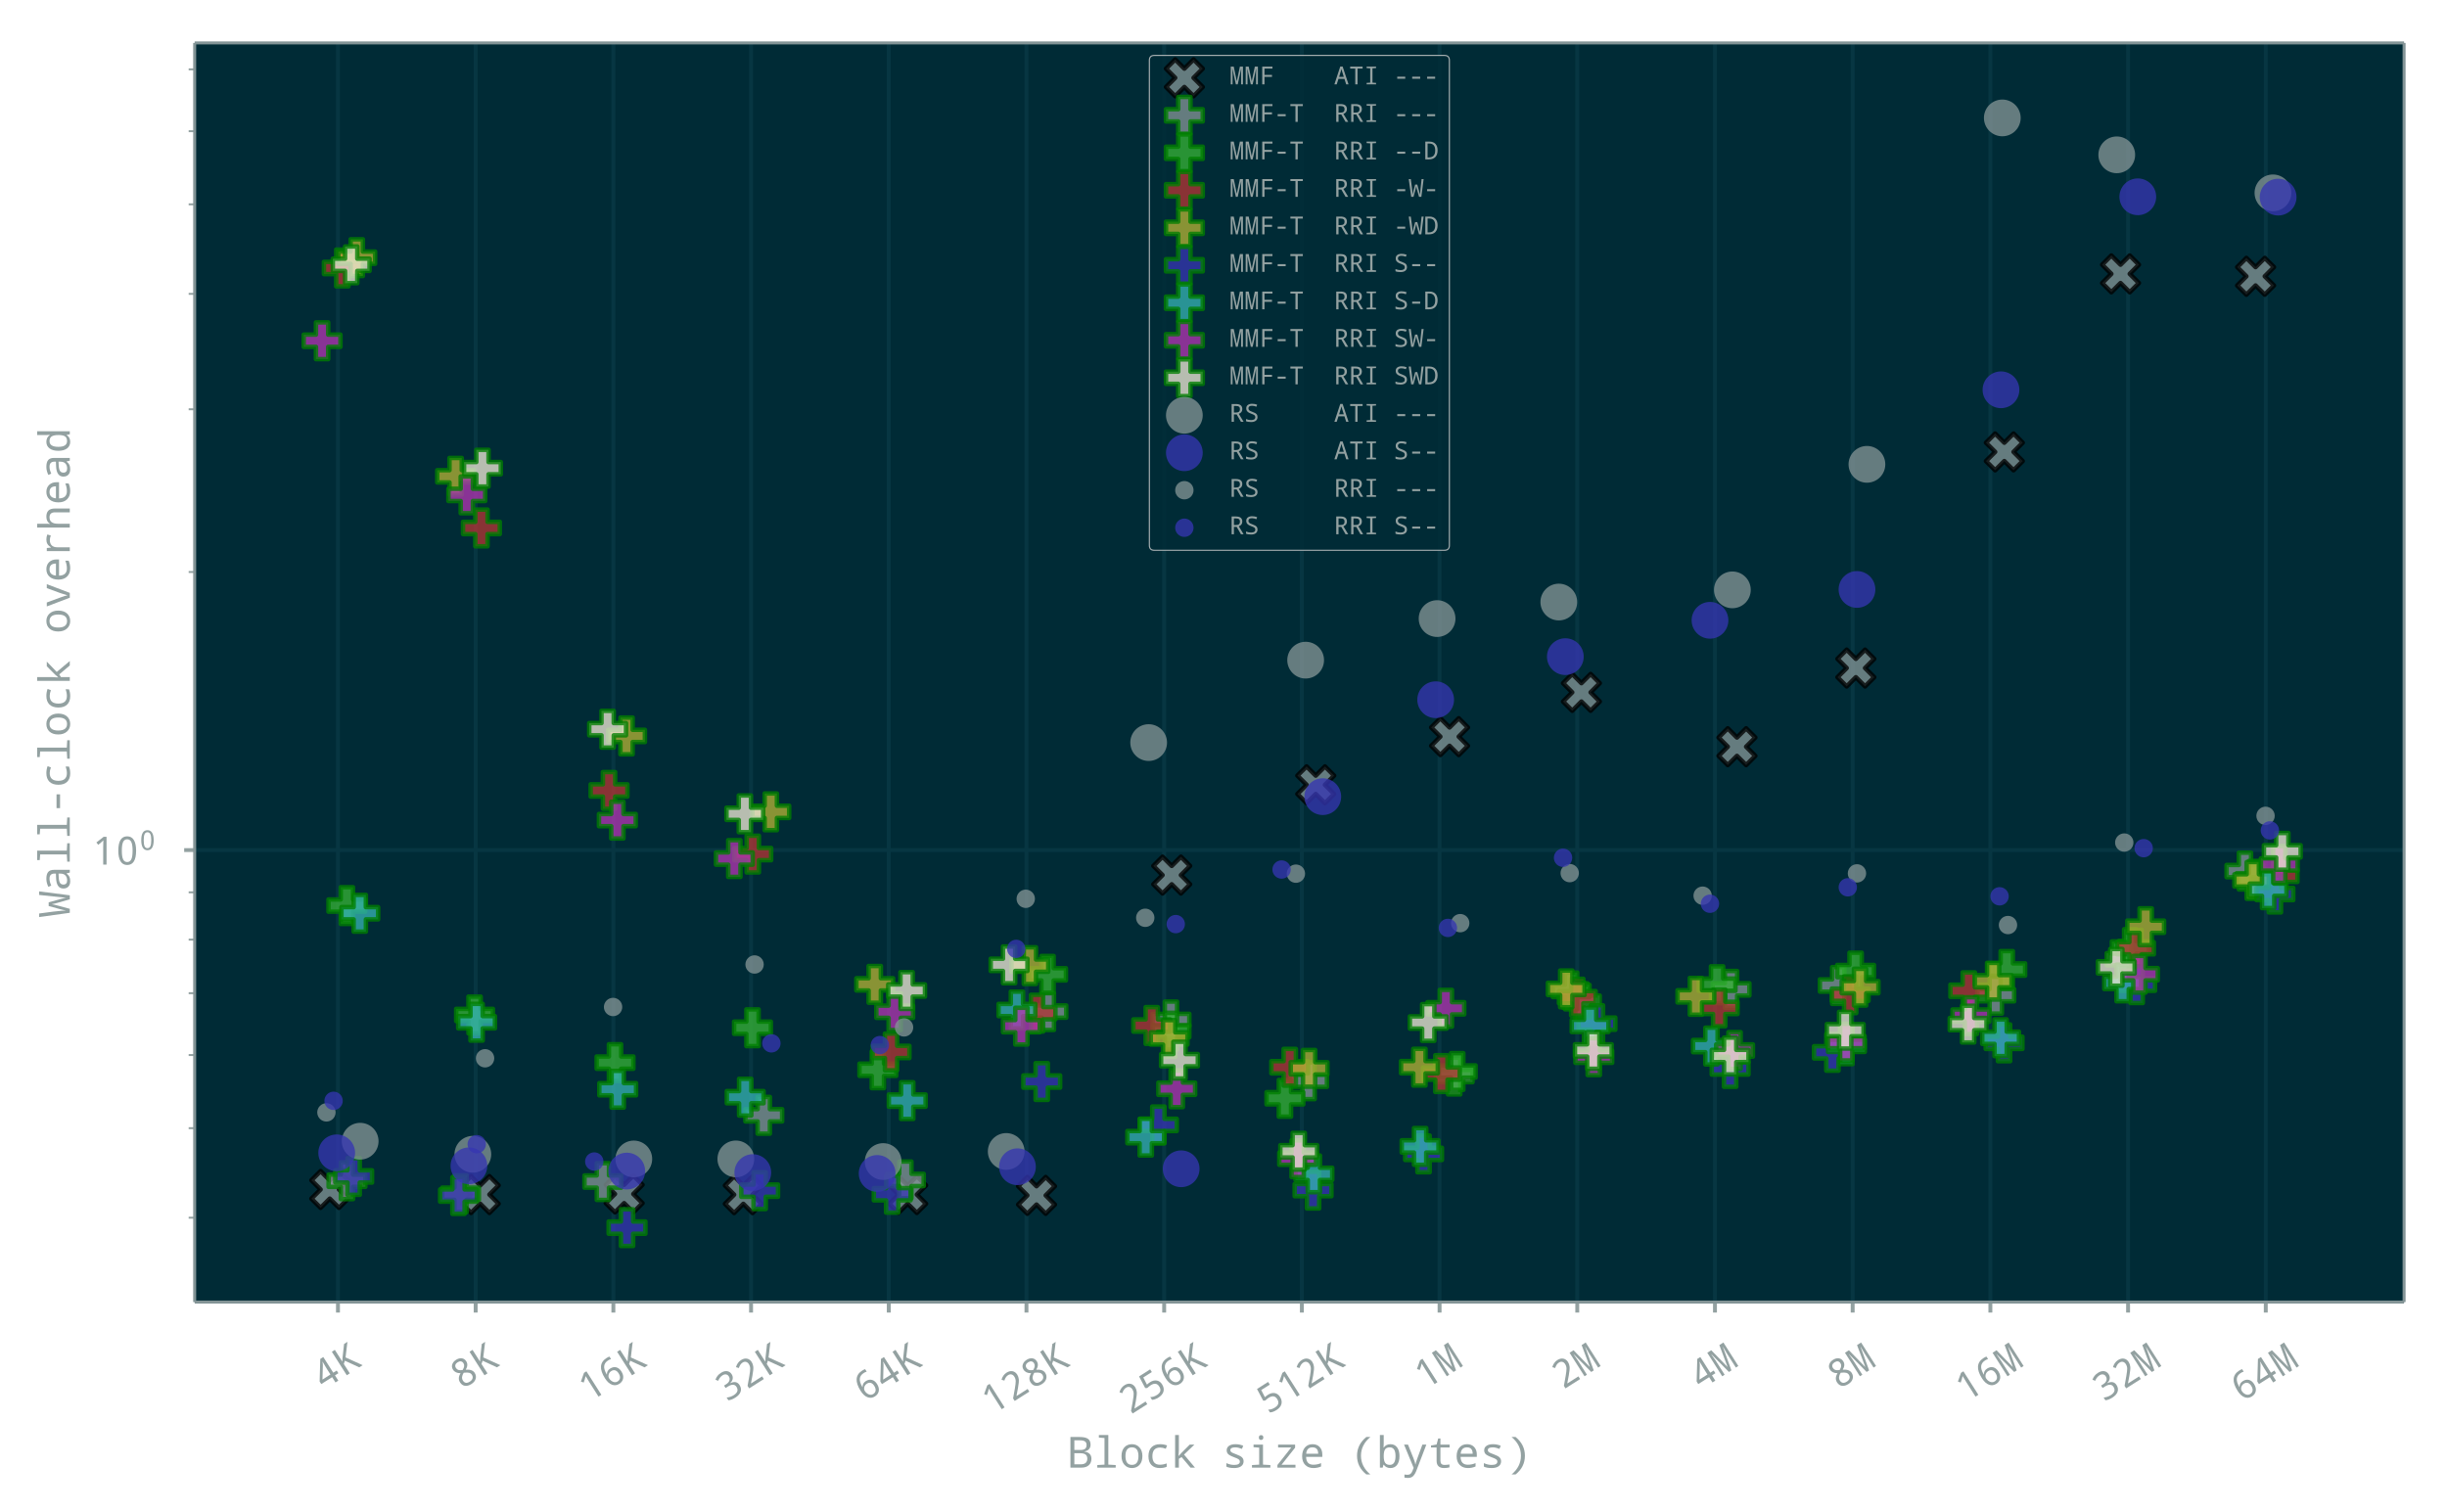 <?xml version="1.0" encoding="UTF-8"?>
<!DOCTYPE svg  PUBLIC '-//W3C//DTD SVG 1.1//EN'  'http://www.w3.org/Graphics/SVG/1.1/DTD/svg11.dtd'>
<!-- Created with matplotlib (http://matplotlib.org/) -->
<svg width="815.49pt" height="504pt" version="1.1" viewBox="0 0 815.49 504" xmlns="http://www.w3.org/2000/svg" xmlns:xlink="http://www.w3.org/1999/xlink">
 <defs>
  <style type="text/css">*{stroke-linecap:butt;stroke-linejoin:round;}</style>
 </defs>
 <g id="figure_1">
  <g id="patch_1">
   <path d="m0 504h815.49v-504h-815.49z" fill="none"/>
  </g>
  <g id="axes_1">
   <g id="patch_2">
    <path d="m64.875 433.99h736.31v-419.69h-736.31z" fill="#002b36"/>
   </g>
   <g id="matplotlib.axis_1">
    <g id="xtick_1">
     <g id="line2d_1">
      <path d="m112.63 433.99v-419.69" clip-path="url(#pbb0acf8fdf)" fill="none" stroke="#073642" stroke-linecap="square" stroke-width="1.3"/>
     </g>
     <g id="line2d_2">
      <defs>
       <path id="m6059be4dc5" d="m0 0v3.5" stroke="#93a1a1" stroke-width="1.3"/>
      </defs>
      <use x="112.629" y="433.993" fill="#93a1a1" stroke="#93a1a1" stroke-width="1.3" xlink:href="#m6059be4dc5"/>
     </g>
     <g id="text_1"><!-- 4K -->
      <defs>
       <path id="NotoMono-34" d="m54.984 16.016h-10.406v-16.016h-8.594v16.016h-33v7.766l32.422 48h9.172v-47.656h10.406zm-19 8.109v17.375q0 8.594 0.641 21.094h-0.438q-1.766-4.969-4.406-8.781l-20.062-29.688z"/>
       <path id="NotoMono-4b" d="m58.5 0h-10.312l-21.969 34.078-6.828-5.562v-28.516h-9.094v71.391h9.094v-35.703l5.906 8.203 22.109 27.5h10.219l-25.453-31.109z"/>
      </defs>
      <g transform="translate(107.86 463.3) rotate(-32.461) scale(.13 -.13)" fill="#93a1a1">
       <use xlink:href="#NotoMono-34"/>
       <use x="60.01" xlink:href="#NotoMono-4b"/>
      </g>
     </g>
    </g>
    <g id="xtick_2">
     <g id="line2d_3">
      <path d="m158.52 433.99v-419.69" clip-path="url(#pbb0acf8fdf)" fill="none" stroke="#073642" stroke-linecap="square" stroke-width="1.3"/>
     </g>
     <g id="line2d_4">
      <use x="158.519" y="433.993" fill="#93a1a1" stroke="#93a1a1" stroke-width="1.3" xlink:href="#m6059be4dc5"/>
     </g>
     <g id="text_2"><!-- 8K -->
      <defs>
       <path id="NotoMono-38" d="m37.312 37.797q15.078-7.812 15.078-19.188 0-8.844-6.156-14.219-6.141-5.375-16.25-5.375-10.547 0-16.453 5.047-5.906 5.062-5.906 14.156 0 12.547 13.766 19.188-11.484 7.125-11.484 18.016 0 7.859 5.688 12.469 5.703 4.625 14.391 4.625 8.984 0 14.547-4.641t5.562-12.547q0-11.234-12.781-17.531zm-7.234 3.609q11.328 5.031 11.328 13.578 0 4.922-3.078 7.516t-8.438 2.594q-5.188 0-8.234-2.594t-3.047-7.516q0-4.391 2.406-7.453 2.422-3.047 9.062-6.125zm-1.359-7.422q-12.406-5.906-12.406-15.875 0-11.719 13.469-11.719 6.641 0 10.281 3.203t3.641 8.906q0 4.406-3.078 7.797t-10.453 7z"/>
      </defs>
      <g transform="translate(153.75 463.3) rotate(-32.461) scale(.13 -.13)" fill="#93a1a1">
       <use xlink:href="#NotoMono-38"/>
       <use x="60.01" xlink:href="#NotoMono-4b"/>
      </g>
     </g>
    </g>
    <g id="xtick_3">
     <g id="line2d_5">
      <path d="m204.41 433.99v-419.69" clip-path="url(#pbb0acf8fdf)" fill="none" stroke="#073642" stroke-linecap="square" stroke-width="1.3"/>
     </g>
     <g id="line2d_6">
      <use x="204.41" y="433.993" fill="#93a1a1" stroke="#93a1a1" stroke-width="1.3" xlink:href="#m6059be4dc5"/>
     </g>
     <g id="text_3"><!-- 16K -->
      <defs>
       <path id="NotoMono-31" d="m37.016 0h-8.594v44.578q0 5.953 0.391 17.625-1.906-2.094-5.906-5.516l-7.188-5.906-4.734 6 18.703 14.609h7.328z"/>
       <path id="NotoMono-36" d="m47.125 71.484v-7.562q-3.469 1.172-8.109 1.172-10.938 0-16.438-6.891-5.484-6.891-5.969-21.828h0.578q4.641 8.297 14.984 8.297 9.531 0 14.922-5.812 5.391-5.797 5.391-15.859 0-11.141-5.891-17.562-5.875-6.422-15.781-6.422-10.641 0-16.969 8.234t-6.328 23.266q0 41.891 31.203 41.891 5.078 0 8.406-0.922zm-3.234-48.484q0 7.078-3.344 10.891t-9.547 3.812q-6.188 0-10.391-3.969-4.203-3.953-4.203-9.031 0-7.422 3.953-12.812t10.359-5.391q6.203 0 9.688 4.297t3.484 12.203z"/>
      </defs>
      <g transform="translate(196.35 467.49) rotate(-32.461) scale(.13 -.13)" fill="#93a1a1">
       <use xlink:href="#NotoMono-31"/>
       <use x="60.01" xlink:href="#NotoMono-36"/>
       <use x="120.02" xlink:href="#NotoMono-4b"/>
      </g>
     </g>
    </g>
    <g id="xtick_4">
     <g id="line2d_7">
      <path d="m250.3 433.99v-419.69" clip-path="url(#pbb0acf8fdf)" fill="none" stroke="#073642" stroke-linecap="square" stroke-width="1.3"/>
     </g>
     <g id="line2d_8">
      <use x="250.3" y="433.993" fill="#93a1a1" stroke="#93a1a1" stroke-width="1.3" xlink:href="#m6059be4dc5"/>
     </g>
     <g id="text_4"><!-- 32K -->
      <defs>
       <path id="NotoMono-33" d="m33.891 37.594v-0.281q17.625-2.297 17.625-17 0-9.906-6.75-15.609-6.734-5.688-19.469-5.688-11.812 0-18.906 3.859v8.312q8.984-4.688 18.703-4.688 17.297 0 17.297 14.109 0 12.594-18.609 12.594h-6.5v7.375h6.5q7.812 0 12.109 3.703 4.297 3.719 4.297 9.828 0 4.969-3.328 7.875-3.312 2.906-8.875 2.906-8.703 0-16.797-5.906l-4.5 6.109q9.141 7.312 21.297 7.312 10.047 0 15.688-4.828t5.641-12.891q0-6.734-4-11.281-4-4.531-11.422-5.812z"/>
       <path id="NotoMono-32" d="m52.203 0h-44.484v7.625l17.094 18.594q9.516 10.406 12.531 15.5 3.031 5.109 3.031 11.266 0 5.516-3.094 8.703-3.094 3.203-8.375 3.203-7.812 0-15.531-6.688l-4.969 5.812q9.375 8.391 20.594 8.391 9.484 0 14.953-5.172t5.469-13.906q0-5.812-2.891-11.922-2.875-6.109-14.203-18.312l-13.719-14.594v-0.391h33.594z"/>
      </defs>
      <g transform="translate(242.24 467.49) rotate(-32.461) scale(.13 -.13)" fill="#93a1a1">
       <use xlink:href="#NotoMono-33"/>
       <use x="60.01" xlink:href="#NotoMono-32"/>
       <use x="120.02" xlink:href="#NotoMono-4b"/>
      </g>
     </g>
    </g>
    <g id="xtick_5">
     <g id="line2d_9">
      <path d="m296.19 433.99v-419.69" clip-path="url(#pbb0acf8fdf)" fill="none" stroke="#073642" stroke-linecap="square" stroke-width="1.3"/>
     </g>
     <g id="line2d_10">
      <use x="296.19" y="433.993" fill="#93a1a1" stroke="#93a1a1" stroke-width="1.3" xlink:href="#m6059be4dc5"/>
     </g>
     <g id="text_5"><!-- 64K -->
      <g transform="translate(288.13 467.49) rotate(-32.461) scale(.13 -.13)" fill="#93a1a1">
       <use xlink:href="#NotoMono-36"/>
       <use x="60.01" xlink:href="#NotoMono-34"/>
       <use x="120.02" xlink:href="#NotoMono-4b"/>
      </g>
     </g>
    </g>
    <g id="xtick_6">
     <g id="line2d_11">
      <path d="m342.08 433.99v-419.69" clip-path="url(#pbb0acf8fdf)" fill="none" stroke="#073642" stroke-linecap="square" stroke-width="1.3"/>
     </g>
     <g id="line2d_12">
      <use x="342.08" y="433.993" fill="#93a1a1" stroke="#93a1a1" stroke-width="1.3" xlink:href="#m6059be4dc5"/>
     </g>
     <g id="text_6"><!-- 128K -->
      <g transform="translate(330.73 471.68) rotate(-32.461) scale(.13 -.13)" fill="#93a1a1">
       <use xlink:href="#NotoMono-31"/>
       <use x="60.01" xlink:href="#NotoMono-32"/>
       <use x="120.02" xlink:href="#NotoMono-38"/>
       <use x="180.029" xlink:href="#NotoMono-4b"/>
      </g>
     </g>
    </g>
    <g id="xtick_7">
     <g id="line2d_13">
      <path d="m387.97 433.99v-419.69" clip-path="url(#pbb0acf8fdf)" fill="none" stroke="#073642" stroke-linecap="square" stroke-width="1.3"/>
     </g>
     <g id="line2d_14">
      <use x="387.971" y="433.993" fill="#93a1a1" stroke="#93a1a1" stroke-width="1.3" xlink:href="#m6059be4dc5"/>
     </g>
     <g id="text_7"><!-- 256K -->
      <defs>
       <path id="NotoMono-35" d="m8.406 2.875v8.406q7.031-4.688 17.578-4.688 16.406 0 16.406 15.328 0 14.359-16.797 14.359-4.359 0-11.281-1.266l-4.406 2.781 2.688 33.594h33.703v-8.109h-25.984l-1.906-20.453q5.234 0.969 10.203 0.969 10.266 0 16.578-5.594 6.328-5.578 6.328-15.297 0-11.438-6.75-17.672-6.734-6.219-18.984-6.219-10.938 0-17.375 3.859z"/>
      </defs>
      <g transform="translate(376.62 471.68) rotate(-32.461) scale(.13 -.13)" fill="#93a1a1">
       <use xlink:href="#NotoMono-32"/>
       <use x="60.01" xlink:href="#NotoMono-35"/>
       <use x="120.02" xlink:href="#NotoMono-36"/>
       <use x="180.029" xlink:href="#NotoMono-4b"/>
      </g>
     </g>
    </g>
    <g id="xtick_8">
     <g id="line2d_15">
      <path d="m433.86 433.99v-419.69" clip-path="url(#pbb0acf8fdf)" fill="none" stroke="#073642" stroke-linecap="square" stroke-width="1.3"/>
     </g>
     <g id="line2d_16">
      <use x="433.861" y="433.993" fill="#93a1a1" stroke="#93a1a1" stroke-width="1.3" xlink:href="#m6059be4dc5"/>
     </g>
     <g id="text_8"><!-- 512K -->
      <g transform="translate(422.51 471.68) rotate(-32.461) scale(.13 -.13)" fill="#93a1a1">
       <use xlink:href="#NotoMono-35"/>
       <use x="60.01" xlink:href="#NotoMono-31"/>
       <use x="120.02" xlink:href="#NotoMono-32"/>
       <use x="180.029" xlink:href="#NotoMono-4b"/>
      </g>
     </g>
    </g>
    <g id="xtick_9">
     <g id="line2d_17">
      <path d="m479.75 433.99v-419.69" clip-path="url(#pbb0acf8fdf)" fill="none" stroke="#073642" stroke-linecap="square" stroke-width="1.3"/>
     </g>
     <g id="line2d_18">
      <use x="479.751" y="433.993" fill="#93a1a1" stroke="#93a1a1" stroke-width="1.3" xlink:href="#m6059be4dc5"/>
     </g>
     <g id="text_9"><!-- 1M -->
      <defs>
       <path id="NotoMono-4d" d="m25.984 0-13.578 62.5h-0.391q0.875-12.984 0.875-19.828v-42.672h-7.375v71.391h12.062l12.109-58.203h0.297l12.203 58.203h12.312v-71.391h-7.484v43.312q0 4.984 0.688 19.094h-0.391l-13.812-62.406z"/>
      </defs>
      <g transform="translate(474.98 463.3) rotate(-32.461) scale(.13 -.13)" fill="#93a1a1">
       <use xlink:href="#NotoMono-31"/>
       <use x="60.01" xlink:href="#NotoMono-4d"/>
      </g>
     </g>
    </g>
    <g id="xtick_10">
     <g id="line2d_19">
      <path d="m525.64 433.99v-419.69" clip-path="url(#pbb0acf8fdf)" fill="none" stroke="#073642" stroke-linecap="square" stroke-width="1.3"/>
     </g>
     <g id="line2d_20">
      <use x="525.642" y="433.993" fill="#93a1a1" stroke="#93a1a1" stroke-width="1.3" xlink:href="#m6059be4dc5"/>
     </g>
     <g id="text_10"><!-- 2M -->
      <g transform="translate(520.87 463.3) rotate(-32.461) scale(.13 -.13)" fill="#93a1a1">
       <use xlink:href="#NotoMono-32"/>
       <use x="60.01" xlink:href="#NotoMono-4d"/>
      </g>
     </g>
    </g>
    <g id="xtick_11">
     <g id="line2d_21">
      <path d="m571.53 433.99v-419.69" clip-path="url(#pbb0acf8fdf)" fill="none" stroke="#073642" stroke-linecap="square" stroke-width="1.3"/>
     </g>
     <g id="line2d_22">
      <use x="571.532" y="433.993" fill="#93a1a1" stroke="#93a1a1" stroke-width="1.3" xlink:href="#m6059be4dc5"/>
     </g>
     <g id="text_11"><!-- 4M -->
      <g transform="translate(566.76 463.3) rotate(-32.461) scale(.13 -.13)" fill="#93a1a1">
       <use xlink:href="#NotoMono-34"/>
       <use x="60.01" xlink:href="#NotoMono-4d"/>
      </g>
     </g>
    </g>
    <g id="xtick_12">
     <g id="line2d_23">
      <path d="m617.42 433.99v-419.69" clip-path="url(#pbb0acf8fdf)" fill="none" stroke="#073642" stroke-linecap="square" stroke-width="1.3"/>
     </g>
     <g id="line2d_24">
      <use x="617.422" y="433.993" fill="#93a1a1" stroke="#93a1a1" stroke-width="1.3" xlink:href="#m6059be4dc5"/>
     </g>
     <g id="text_12"><!-- 8M -->
      <g transform="translate(612.65 463.3) rotate(-32.461) scale(.13 -.13)" fill="#93a1a1">
       <use xlink:href="#NotoMono-38"/>
       <use x="60.01" xlink:href="#NotoMono-4d"/>
      </g>
     </g>
    </g>
    <g id="xtick_13">
     <g id="line2d_25">
      <path d="m663.31 433.99v-419.69" clip-path="url(#pbb0acf8fdf)" fill="none" stroke="#073642" stroke-linecap="square" stroke-width="1.3"/>
     </g>
     <g id="line2d_26">
      <use x="663.313" y="433.993" fill="#93a1a1" stroke="#93a1a1" stroke-width="1.3" xlink:href="#m6059be4dc5"/>
     </g>
     <g id="text_13"><!-- 16M -->
      <g transform="translate(655.25 467.49) rotate(-32.461) scale(.13 -.13)" fill="#93a1a1">
       <use xlink:href="#NotoMono-31"/>
       <use x="60.01" xlink:href="#NotoMono-36"/>
       <use x="120.02" xlink:href="#NotoMono-4d"/>
      </g>
     </g>
    </g>
    <g id="xtick_14">
     <g id="line2d_27">
      <path d="m709.2 433.99v-419.69" clip-path="url(#pbb0acf8fdf)" fill="none" stroke="#073642" stroke-linecap="square" stroke-width="1.3"/>
     </g>
     <g id="line2d_28">
      <use x="709.203" y="433.993" fill="#93a1a1" stroke="#93a1a1" stroke-width="1.3" xlink:href="#m6059be4dc5"/>
     </g>
     <g id="text_14"><!-- 32M -->
      <g transform="translate(701.14 467.49) rotate(-32.461) scale(.13 -.13)" fill="#93a1a1">
       <use xlink:href="#NotoMono-33"/>
       <use x="60.01" xlink:href="#NotoMono-32"/>
       <use x="120.02" xlink:href="#NotoMono-4d"/>
      </g>
     </g>
    </g>
    <g id="xtick_15">
     <g id="line2d_29">
      <path d="m755.09 433.99v-419.69" clip-path="url(#pbb0acf8fdf)" fill="none" stroke="#073642" stroke-linecap="square" stroke-width="1.3"/>
     </g>
     <g id="line2d_30">
      <use x="755.093" y="433.993" fill="#93a1a1" stroke="#93a1a1" stroke-width="1.3" xlink:href="#m6059be4dc5"/>
     </g>
     <g id="text_15"><!-- 64M -->
      <g transform="translate(747.03 467.49) rotate(-32.461) scale(.13 -.13)" fill="#93a1a1">
       <use xlink:href="#NotoMono-36"/>
       <use x="60.01" xlink:href="#NotoMono-34"/>
       <use x="120.02" xlink:href="#NotoMono-4d"/>
      </g>
     </g>
    </g>
    <g id="text_16"><!-- Block size (bytes) -->
     <defs>
      <path id="NotoMono-42" d="m6.594 71.391h21.484q13.375 0 19.406-4.281 6.031-4.266 6.031-13.781 0-6.25-3.844-10.406-3.828-4.156-10.359-5.031v-0.484q16.203-2.641 16.203-16.703 0-9.672-6.234-15.188-6.219-5.516-16.953-5.516h-25.734zm9.125-30.281h13.875q7.609 0 11.094 2.688 3.5 2.688 3.5 8.891 0 5.859-3.734 8.391-3.734 2.547-11.844 2.547h-12.891zm0-7.609v-25.781h15q15.188 0 15.188 13.375 0 12.406-15.828 12.406z"/>
      <path id="NotoMono-6c" d="m25.984 69-13.094 1.016v5.969h22.016v-69l17.188-0.984v-6h-42.906v6l16.797 0.984z"/>
      <path id="NotoMono-6f" d="m29.781-0.984q-10.547 0-17.359 7.594t-6.812 20.297q0 12.844 6.609 20.266 6.625 7.422 17.859 7.422 10.641 0 17.422-7.578 6.797-7.562 6.797-20.109 0-12.938-6.688-20.422-6.688-7.469-17.828-7.469zm0.203 7.375q15.141 0 15.141 20.516 0 20.312-15.234 20.312-15.094 0-15.094-20.312 0-20.516 15.188-20.516z"/>
      <path id="NotoMono-63" d="m51.812 51.703-3.031-7.703q-7.328 2.781-13.094 2.781-18.109 0-18.109-20.172 0-19.828 17.625-19.828 7.672 0 15.672 3.031v-7.812q-6.531-2.984-16.062-2.984-12.547 0-19.484 7.109-6.922 7.109-6.922 20.391 0 13.719 7.078 20.891 7.078 7.188 19.922 7.188 8.688 0 16.406-2.891z"/>
      <path id="NotoMono-6b" d="m18.703 27 6.594 7.422 19.281 19.188h10.844l-24.125-23.188 25.484-30.422h-10.391l-20.797 24.609-6.312-4v-20.609h-8.781v75.984h8.781v-34.875l-0.781-14.109z"/>
      <path id="NotoMono-73" d="m9.906 2.391v8.109q9.438-4.203 18.078-4.203 13.422 0 13.422 7.906 0 2.797-2.391 4.844t-11.031 5.172q-11.375 4.25-14.344 7.781-2.953 3.547-2.953 8.375 0 6.641 5.438 10.422 5.453 3.797 15.078 3.797 9.672 0 18.016-3.609l-2.922-7.281q-8.891 3.516-15.578 3.516-11.531 0-11.531-6.5 0-2.969 2.469-4.75t11.359-4.969q10.297-3.75 13.688-7.391t3.391-8.906q0-7.328-5.719-11.516-5.703-4.172-16.156-4.172-12.109 0-18.312 3.375z"/>
      <path id="NotoMono-69" d="m30.906 75.688q5.172 0 5.172-5.562 0-2.844-1.531-4.234t-3.641-1.391q-5.219 0-5.219 5.625 0 5.562 5.219 5.562zm-4.484-29.109-13.141 1.031v6h22.016v-46.625l17.188-0.984v-6h-42.859v6l16.797 0.984z"/>
      <path id="NotoMono-7a" d="m50.984 0h-42.094v6.109l32.219 40.812h-30.609v6.688h39.594v-7.125l-31.594-39.797h32.484z"/>
      <path id="NotoMono-65" d="m53.516 25.094h-37.797q0.391-18.312 16.797-18.312 9.531 0 18.078 3.719v-7.812q-8.109-3.672-17.781-3.672-11.969 0-19.141 7.297-7.172 7.312-7.172 20.109 0 12.984 6.609 20.578 6.625 7.594 17.703 7.594 10.344 0 16.516-6.547 6.188-6.547 6.188-17.438zm-37.594 7.234h27.969q0 14.891-13.281 14.891-13.422 0-14.688-14.891z"/>
      <path id="NotoMono-28" d="m36.078 71.391h9.438q-21.938-18.359-21.938-43.609 0-25.438 21.828-43.609h-9.328q-21.672 17.25-21.672 43.516 0 25.969 21.672 43.703z"/>
      <path id="NotoMono-62" d="m16.609 6.781h-0.594l-1.812-6.781h-6.484v75.984h8.891v-18.359q0-3.969-0.391-11.047h0.391q5.219 8.016 15.719 8.016 9.812 0 15.406-7.312 5.594-7.297 5.594-20.375 0-13.188-5.625-20.547-5.609-7.344-15.375-7.344-10.109 0-15.719 7.766zm0 20.125q0-11.078 3.391-15.797t10.812-4.719q13.281 0 13.281 20.609 0 20.219-13.375 20.219-7.578 0-10.844-4.594t-3.266-15.719z"/>
      <path id="NotoMono-79" d="m4 53.609h9.188l12.797-31.922q4-10.016 4.344-14.172h0.281q1.125 5.469 4.406 14.266l11.672 31.828h9.219l-23.188-60.594q-3.281-8.5-7.625-12.766-4.344-4.281-12-4.281-4.203 0-8.203 0.844v7.078q3.016-0.594 6.641-0.594 4.688 0 7.297 2t4.656 6.891l2.828 7.328z"/>
      <path id="NotoMono-74" d="m49.812 7.328v-6.734q-6.359-1.578-12.312-1.578-17.672 0-17.672 16.812v31.094h-13.047v4.594l13.047 2.391 3.75 14.016h5.141v-14.312h21.375v-6.688h-21.375v-31.094q0-9.531 9.375-9.531 4.531 0 11.719 1.031z"/>
      <path id="NotoMono-29" d="m23.875-15.828h-9.281q21.781 18.125 21.781 43.609 0 25.297-21.875 43.609h9.375q21.734-17.625 21.734-43.703 0-26.375-21.734-43.516z"/>
     </defs>
     <g transform="translate(355.79 489.18) scale(.143 -.143)" fill="#93a1a1">
      <use xlink:href="#NotoMono-42"/>
      <use x="60.01" xlink:href="#NotoMono-6c"/>
      <use x="120.02" xlink:href="#NotoMono-6f"/>
      <use x="180.029" xlink:href="#NotoMono-63"/>
      <use x="240.039" xlink:href="#NotoMono-6b"/>
      <use x="300.049" xlink:href="#NotoMono-20"/>
      <use x="360.059" xlink:href="#NotoMono-73"/>
      <use x="420.068" xlink:href="#NotoMono-69"/>
      <use x="480.078" xlink:href="#NotoMono-7a"/>
      <use x="540.088" xlink:href="#NotoMono-65"/>
      <use x="600.098" xlink:href="#NotoMono-20"/>
      <use x="660.107" xlink:href="#NotoMono-28"/>
      <use x="720.117" xlink:href="#NotoMono-62"/>
      <use x="780.127" xlink:href="#NotoMono-79"/>
      <use x="840.137" xlink:href="#NotoMono-74"/>
      <use x="900.146" xlink:href="#NotoMono-65"/>
      <use x="960.156" xlink:href="#NotoMono-73"/>
      <use x="1020.166" xlink:href="#NotoMono-29"/>
     </g>
    </g>
   </g>
   <g id="matplotlib.axis_2">
    <g id="ytick_1">
     <g id="line2d_31">
      <path d="m64.875 283.34h736.31" clip-path="url(#pbb0acf8fdf)" fill="none" stroke="#073642" stroke-linecap="square" stroke-width="1.3"/>
     </g>
     <g id="line2d_32">
      <defs>
       <path id="me1c52d1281" d="m0 0h-3.5" stroke="#93a1a1" stroke-width="1.3"/>
      </defs>
      <use x="64.875" y="283.343" fill="#93a1a1" stroke="#93a1a1" stroke-width="1.3" xlink:href="#me1c52d1281"/>
     </g>
     <g id="text_17"><!-- $\mathdefault{10^{0}}$ -->
      <defs>
       <path id="NotoMono-30" d="m29.891-0.984q-11.188 0-16.953 9.453t-5.766 27.328q0 36.719 22.719 36.719 11.328 0 17.109-9.453t5.781-27.266q0-36.781-22.891-36.781zm0 7.578q7.172 0 10.531 6.859 3.375 6.859 3.375 22.344 0 15.375-3.375 22.234-3.359 6.859-10.531 6.859-7.094 0-10.391-6.812-3.281-6.812-3.281-22.281 0-15.531 3.281-22.375 3.297-6.828 10.391-6.828z"/>
      </defs>
      <g transform="translate(30.695 288.28) scale(.13 -.13)" fill="#93a1a1">
       <use transform="translate(0 .713)" xlink:href="#NotoMono-31"/>
       <use transform="translate(60.01 .713)" xlink:href="#NotoMono-30"/>
       <use transform="translate(120.96 38.239) scale(.7)" xlink:href="#NotoMono-30"/>
      </g>
     </g>
    </g>
    <g id="ytick_2">
     <g id="line2d_33">
      <defs>
       <path id="m265aaeb37e" d="m0 0h-2" stroke="#93a1a1" stroke-width=".65"/>
      </defs>
      <use x="64.875" y="405.882" fill="#93a1a1" stroke="#93a1a1" stroke-width=".65" xlink:href="#m265aaeb37e"/>
     </g>
    </g>
    <g id="ytick_3">
     <g id="line2d_34">
      <use x="64.875" y="376.04" fill="#93a1a1" stroke="#93a1a1" stroke-width=".65" xlink:href="#m265aaeb37e"/>
     </g>
    </g>
    <g id="ytick_4">
     <g id="line2d_35">
      <use x="64.875" y="351.658" fill="#93a1a1" stroke="#93a1a1" stroke-width=".65" xlink:href="#m265aaeb37e"/>
     </g>
    </g>
    <g id="ytick_5">
     <g id="line2d_36">
      <use x="64.875" y="331.043" fill="#93a1a1" stroke="#93a1a1" stroke-width=".65" xlink:href="#m265aaeb37e"/>
     </g>
    </g>
    <g id="ytick_6">
     <g id="line2d_37">
      <use x="64.875" y="313.185" fill="#93a1a1" stroke="#93a1a1" stroke-width=".65" xlink:href="#m265aaeb37e"/>
     </g>
    </g>
    <g id="ytick_7">
     <g id="line2d_38">
      <use x="64.875" y="297.433" fill="#93a1a1" stroke="#93a1a1" stroke-width=".65" xlink:href="#m265aaeb37e"/>
     </g>
    </g>
    <g id="ytick_8">
     <g id="line2d_39">
      <use x="64.875" y="190.646" fill="#93a1a1" stroke="#93a1a1" stroke-width=".65" xlink:href="#m265aaeb37e"/>
     </g>
    </g>
    <g id="ytick_9">
     <g id="line2d_40">
      <use x="64.875" y="136.421" fill="#93a1a1" stroke="#93a1a1" stroke-width=".65" xlink:href="#m265aaeb37e"/>
     </g>
    </g>
    <g id="ytick_10">
     <g id="line2d_41">
      <use x="64.875" y="97.948" fill="#93a1a1" stroke="#93a1a1" stroke-width=".65" xlink:href="#m265aaeb37e"/>
     </g>
    </g>
    <g id="ytick_11">
     <g id="line2d_42">
      <use x="64.875" y="68.106" fill="#93a1a1" stroke="#93a1a1" stroke-width=".65" xlink:href="#m265aaeb37e"/>
     </g>
    </g>
    <g id="ytick_12">
     <g id="line2d_43">
      <use x="64.875" y="43.724" fill="#93a1a1" stroke="#93a1a1" stroke-width=".65" xlink:href="#m265aaeb37e"/>
     </g>
    </g>
    <g id="ytick_13">
     <g id="line2d_44">
      <use x="64.875" y="23.109" fill="#93a1a1" stroke="#93a1a1" stroke-width=".65" xlink:href="#m265aaeb37e"/>
     </g>
    </g>
    <g id="text_18"><!-- Wall-clock overhead -->
     <defs>
      <path id="NotoMono-57" d="m25.781 49.219h8.641l7.078-25.438q2.984-10.688 3.516-14.984 0.109 2.578 3.172 30.219l3.422 32.375h8.297l-9.125-71.391h-9.281l-8.203 28.328q-1.953 6.734-3.219 13.766-1.562-8.453-3.172-13.875l-7.625-28.219h-9.266l-9.922 71.391h8.312l4.297-32.375q1.109-8.594 1.938-18.469 0.844-9.859 0.844-11.75 1.172 7.359 3.406 15.234z"/>
      <path id="NotoMono-61" d="m43.703 0-1.812 7.422h-0.391q-3.75-4.734-7.719-6.578-3.953-1.828-10.203-1.828-7.953 0-12.469 4.203t-4.516 11.766q0 16.219 24.906 17l9.906 0.344v3.359q0 11.531-11.906 11.531-7.188 0-16.016-4l-3.078 6.688q9.562 4.688 18.703 4.688 11.078 0 16.031-4.25t4.953-13.625v-36.719zm-2.391 26.219-7.906-0.344q-9.578-0.391-13.578-3t-4-7.984q0-8.688 9.766-8.688 7.172 0 11.438 3.969 4.281 3.984 4.281 11.219z"/>
      <path id="NotoMono-2d" d="m13.922 22.703v8.203h32.172v-8.203z"/>
      <path id="NotoMono-76" d="m24.312 0-20.312 53.609h9.188l11.719-31.828q4.141-11.281 4.875-15.875h0.297q0.344 2.156 4.938 15.875l11.672 31.828h9.219l-20.312-53.609z"/>
      <path id="NotoMono-72" d="m51.703 52.391-2.391-8.109q-6 2.203-10.938 2.203-7.953 0-12.281-4.516-4.312-4.516-4.312-13.062v-28.906h-8.891v53.609h7.234l1.062-9.812h0.391q3.719 5.812 7.969 8.297 4.25 2.5 10.438 2.5 5.766 0 11.719-2.203z"/>
      <path id="NotoMono-68" d="m43.312 0v34.516q0 12.703-11.625 12.703-14.984 0-14.984-19.438v-27.781h-8.891v75.984h8.891v-22.562l-0.391-7.031h0.484q5.031 8.203 16.406 8.203 19 0 19-19.578v-35.016z"/>
      <path id="NotoMono-64" d="m43.797 7.172h-0.391q-5.516-8.156-15.719-8.156-9.812 0-15.406 7.297-5.594 7.312-5.594 20.391 0 13.188 5.609 20.531 5.625 7.359 15.391 7.359 10.062 0 15.719-7.812h0.594q-0.594 6.297-0.594 7.906v21.297h8.891v-75.984h-7.172zm-0.391 17.531v2q0 11.094-3.391 15.797-3.391 4.719-10.812 4.719-13.281 0-13.281-20.609 0-20.219 13.375-20.219 7.422 0 10.672 4.328t3.438 13.984z"/>
     </defs>
     <g transform="translate(23.259 305.68) rotate(-90) scale(.143 -.143)" fill="#93a1a1">
      <use xlink:href="#NotoMono-57"/>
      <use x="60.01" xlink:href="#NotoMono-61"/>
      <use x="120.02" xlink:href="#NotoMono-6c"/>
      <use x="180.029" xlink:href="#NotoMono-6c"/>
      <use x="240.039" xlink:href="#NotoMono-2d"/>
      <use x="300.049" xlink:href="#NotoMono-63"/>
      <use x="360.059" xlink:href="#NotoMono-6c"/>
      <use x="420.068" xlink:href="#NotoMono-6f"/>
      <use x="480.078" xlink:href="#NotoMono-63"/>
      <use x="540.088" xlink:href="#NotoMono-6b"/>
      <use x="600.098" xlink:href="#NotoMono-20"/>
      <use x="660.107" xlink:href="#NotoMono-6f"/>
      <use x="720.117" xlink:href="#NotoMono-76"/>
      <use x="780.127" xlink:href="#NotoMono-65"/>
      <use x="840.137" xlink:href="#NotoMono-72"/>
      <use x="900.146" xlink:href="#NotoMono-68"/>
      <use x="960.156" xlink:href="#NotoMono-65"/>
      <use x="1020.166" xlink:href="#NotoMono-61"/>
      <use x="1080.176" xlink:href="#NotoMono-64"/>
     </g>
    </g>
   </g>
   <g id="PathCollection_1">
    <defs>
     <path id="maa08925e93" d="m-3.062 6.124 3.062-3.062 3.062 3.062 3.062-3.062-3.062-3.062 3.062-3.062-3.062-3.062-3.062 3.062-3.062-3.062-3.062 3.062 3.062 3.062-3.062 3.062z" stroke="#000" stroke-opacity=".77" stroke-width="1.5"/>
    </defs>
    <g clip-path="url(#pbb0acf8fdf)" fill="#839496" fill-opacity=".77" stroke="#000000" stroke-opacity=".77" stroke-width="1.5">
     <use x="109.905" y="396.466" xlink:href="#maa08925e93"/>
     <use x="160.041" y="398.159" xlink:href="#maa08925e93"/>
     <use x="208.004" y="397.97" xlink:href="#maa08925e93"/>
     <use x="247.721" y="398.197" xlink:href="#maa08925e93"/>
     <use x="302.496" y="398.159" xlink:href="#maa08925e93"/>
     <use x="345.432" y="398.441" xlink:href="#maa08925e93"/>
     <use x="390.491" y="291.683" xlink:href="#maa08925e93"/>
     <use x="438.491" y="261.588" xlink:href="#maa08925e93"/>
     <use x="483.078" y="245.531" xlink:href="#maa08925e93"/>
     <use x="527.025" y="230.772" xlink:href="#maa08925e93"/>
     <use x="578.859" y="248.887" xlink:href="#maa08925e93"/>
     <use x="618.487" y="222.667" xlink:href="#maa08925e93"/>
     <use x="667.967" y="150.623" xlink:href="#maa08925e93"/>
     <use x="706.693" y="91.283" xlink:href="#maa08925e93"/>
     <use x="751.696" y="92.094" xlink:href="#maa08925e93"/>
    </g>
   </g>
   <g id="PathCollection_2">
    <defs>
     <path id="mc67e1966eb" d="m-2.041 6.124h4.082v-4.082h4.082v-4.082h-4.082v-4.082h-4.082v4.082h-4.082v4.082h4.082z" stroke="#008000" stroke-opacity=".77" stroke-width="1.5"/>
    </defs>
    <g clip-path="url(#pbb0acf8fdf)" fill="#839496" fill-opacity=".77" stroke="#008000" stroke-opacity=".77" stroke-width="1.5">
     <use x="115.636" y="393.556" xlink:href="#mc67e1966eb"/>
     <use x="153.483" y="397.894" xlink:href="#mc67e1966eb"/>
     <use x="200.914" y="393.828" xlink:href="#mc67e1966eb"/>
     <use x="254.533" y="371.746" xlink:href="#mc67e1966eb"/>
     <use x="301.712" y="393.288" xlink:href="#mc67e1966eb"/>
     <use x="349.21" y="337.172" xlink:href="#mc67e1966eb"/>
     <use x="390.232" y="339.973" xlink:href="#mc67e1966eb"/>
     <use x="436.086" y="360.231" xlink:href="#mc67e1966eb"/>
     <use x="484.617" y="358.668" xlink:href="#mc67e1966eb"/>
     <use x="527.008" y="333.869" xlink:href="#mc67e1966eb"/>
     <use x="576.88" y="329.769" xlink:href="#mc67e1966eb"/>
     <use x="612.627" y="328.484" xlink:href="#mc67e1966eb"/>
     <use x="665.112" y="331.721" xlink:href="#mc67e1966eb"/>
     <use x="708.212" y="319.735" xlink:href="#mc67e1966eb"/>
     <use x="748.152" y="290.346" xlink:href="#mc67e1966eb"/>
    </g>
   </g>
   <g id="PathCollection_3">
    <defs>
     <path id="mab4d5b0f88" d="m-2.041 6.124h4.082v-4.082h4.082v-4.082h-4.082v-4.082h-4.082v4.082h-4.082v4.082h4.082z" stroke="#008000" stroke-opacity=".77" stroke-width="1.5"/>
    </defs>
    <g clip-path="url(#pbb0acf8fdf)" fill="#36b236" fill-opacity=".77" stroke="#008000" stroke-opacity=".77" stroke-width="1.5">
     <use x="115.599" y="301.838" xlink:href="#mab4d5b0f88"/>
     <use x="158.155" y="338.313" xlink:href="#mab4d5b0f88"/>
     <use x="204.962" y="354.187" xlink:href="#mab4d5b0f88"/>
     <use x="250.773" y="342.564" xlink:href="#mab4d5b0f88"/>
     <use x="292.561" y="356.57" xlink:href="#mab4d5b0f88"/>
     <use x="349.103" y="324.762" xlink:href="#mab4d5b0f88"/>
     <use x="390.24" y="343.715" xlink:href="#mab4d5b0f88"/>
     <use x="428.213" y="366.075" xlink:href="#mab4d5b0f88"/>
     <use x="485.634" y="357.15" xlink:href="#mab4d5b0f88"/>
     <use x="523.604" y="330.303" xlink:href="#mab4d5b0f88"/>
     <use x="572.234" y="328.215" xlink:href="#mab4d5b0f88"/>
     <use x="618.397" y="323.676" xlink:href="#mab4d5b0f88"/>
     <use x="668.774" y="323.156" xlink:href="#mab4d5b0f88"/>
     <use x="709.925" y="315.835" xlink:href="#mab4d5b0f88"/>
     <use x="751.508" y="293.086" xlink:href="#mab4d5b0f88"/>
    </g>
   </g>
   <g id="PathCollection_4">
    <defs>
     <path id="m1dad97025d" d="m-2.041 6.124h4.082v-4.082h4.082v-4.082h-4.082v-4.082h-4.082v4.082h-4.082v4.082h4.082z" stroke="#008000" stroke-opacity=".77" stroke-width="1.5"/>
    </defs>
    <g clip-path="url(#pbb0acf8fdf)" fill="#b23636" fill-opacity=".77" stroke="#008000" stroke-opacity=".77" stroke-width="1.5">
     <use x="114.078" y="89.321" xlink:href="#m1dad97025d"/>
     <use x="160.437" y="175.975" xlink:href="#m1dad97025d"/>
     <use x="202.966" y="263.466" xlink:href="#m1dad97025d"/>
     <use x="250.872" y="284.682" xlink:href="#m1dad97025d"/>
     <use x="296.946" y="350.632" xlink:href="#m1dad97025d"/>
     <use x="345.611" y="337.705" xlink:href="#m1dad97025d"/>
     <use x="383.839" y="341.816" xlink:href="#m1dad97025d"/>
     <use x="429.823" y="355.74" xlink:href="#m1dad97025d"/>
     <use x="480.363" y="357.843" xlink:href="#m1dad97025d"/>
     <use x="525.638" y="332.371" xlink:href="#m1dad97025d"/>
     <use x="572.939" y="335.942" xlink:href="#m1dad97025d"/>
     <use x="616.587" y="331.556" xlink:href="#m1dad97025d"/>
     <use x="656.127" y="330.239" xlink:href="#m1dad97025d"/>
     <use x="711.676" y="316.061" xlink:href="#m1dad97025d"/>
     <use x="759.532" y="291.911" xlink:href="#m1dad97025d"/>
    </g>
   </g>
   <g id="PathCollection_5">
    <defs>
     <path id="mb25e21f416" d="m-2.041 6.124h4.082v-4.082h4.082v-4.082h-4.082v-4.082h-4.082v4.082h-4.082v4.082h4.082z" stroke="#008000" stroke-opacity=".77" stroke-width="1.5"/>
    </defs>
    <g clip-path="url(#pbb0acf8fdf)" fill="#b2b236" fill-opacity=".77" stroke="#008000" stroke-opacity=".77" stroke-width="1.5">
     <use x="118.893" y="85.883" xlink:href="#mb25e21f416"/>
     <use x="151.842" y="158.765" xlink:href="#mb25e21f416"/>
     <use x="208.796" y="245.295" xlink:href="#mb25e21f416"/>
     <use x="256.876" y="270.599" xlink:href="#mb25e21f416"/>
     <use x="291.518" y="328.102" xlink:href="#mb25e21f416"/>
     <use x="343.224" y="321.862" xlink:href="#mb25e21f416"/>
     <use x="389.627" y="346.134" xlink:href="#mb25e21f416"/>
     <use x="436.269" y="356.09" xlink:href="#mb25e21f416"/>
     <use x="473.036" y="355.712" xlink:href="#mb25e21f416"/>
     <use x="521.977" y="329.614" xlink:href="#mb25e21f416"/>
     <use x="565.181" y="332.097" xlink:href="#mb25e21f416"/>
     <use x="619.879" y="329.036" xlink:href="#mb25e21f416"/>
     <use x="664.243" y="327.049" xlink:href="#mb25e21f416"/>
     <use x="715.076" y="308.895" xlink:href="#mb25e21f416"/>
     <use x="750.757" y="293.456" xlink:href="#mb25e21f416"/>
    </g>
   </g>
   <g id="PathCollection_6">
    <defs>
     <path id="me618fd32b2" d="m-2.041 6.124h4.082v-4.082h4.082v-4.082h-4.082v-4.082h-4.082v4.082h-4.082v4.082h4.082z" stroke="#008000" stroke-opacity=".77" stroke-width="1.5"/>
    </defs>
    <g clip-path="url(#pbb0acf8fdf)" fill="#3636b2" fill-opacity=".77" stroke="#008000" stroke-opacity=".77" stroke-width="1.5">
     <use x="117.86" y="392.125" xlink:href="#me618fd32b2"/>
     <use x="152.799" y="398.488" xlink:href="#me618fd32b2"/>
     <use x="208.967" y="409.186" xlink:href="#me618fd32b2"/>
     <use x="253.164" y="396.859" xlink:href="#me618fd32b2"/>
     <use x="297.34" y="398.058" xlink:href="#me618fd32b2"/>
     <use x="347.169" y="360.491" xlink:href="#me618fd32b2"/>
     <use x="386.042" y="374.948" xlink:href="#me618fd32b2"/>
     <use x="437.591" y="396.678" xlink:href="#me618fd32b2"/>
     <use x="474.412" y="384.6" xlink:href="#me618fd32b2"/>
     <use x="532.198" y="341.2" xlink:href="#me618fd32b2"/>
     <use x="576.58" y="356.122" xlink:href="#me618fd32b2"/>
     <use x="610.672" y="350.751" xlink:href="#me618fd32b2"/>
     <use x="667.872" y="347.582" xlink:href="#me618fd32b2"/>
     <use x="712.063" y="328.203" xlink:href="#me618fd32b2"/>
     <use x="758.13" y="297.99" xlink:href="#me618fd32b2"/>
    </g>
   </g>
   <g id="PathCollection_7">
    <defs>
     <path id="mb424bf42a1" d="m-2.041 6.124h4.082v-4.082h4.082v-4.082h-4.082v-4.082h-4.082v4.082h-4.082v4.082h4.082z" stroke="#008000" stroke-opacity=".77" stroke-width="1.5"/>
    </defs>
    <g clip-path="url(#pbb0acf8fdf)" fill="#36b2b2" fill-opacity=".77" stroke="#008000" stroke-opacity=".77" stroke-width="1.5">
     <use x="119.899" y="304.402" xlink:href="#mb424bf42a1"/>
     <use x="158.83" y="340.727" xlink:href="#mb424bf42a1"/>
     <use x="205.856" y="363.056" xlink:href="#mb424bf42a1"/>
     <use x="248.344" y="365.708" xlink:href="#mb424bf42a1"/>
     <use x="302.342" y="366.847" xlink:href="#mb424bf42a1"/>
     <use x="338.908" y="336.657" xlink:href="#mb424bf42a1"/>
     <use x="381.831" y="379.026" xlink:href="#mb424bf42a1"/>
     <use x="437.861" y="391.269" xlink:href="#mb424bf42a1"/>
     <use x="473.266" y="382.12" xlink:href="#mb424bf42a1"/>
     <use x="529.918" y="341.949" xlink:href="#mb424bf42a1"/>
     <use x="570.36" y="348.669" xlink:href="#mb424bf42a1"/>
     <use x="615.341" y="348.577" xlink:href="#mb424bf42a1"/>
     <use x="666.726" y="345.903" xlink:href="#mb424bf42a1"/>
     <use x="707.393" y="327.616" xlink:href="#mb424bf42a1"/>
     <use x="755.877" y="296.559" xlink:href="#mb424bf42a1"/>
    </g>
   </g>
   <g id="PathCollection_8">
    <defs>
     <path id="me7b8e6a027" d="m-2.041 6.124h4.082v-4.082h4.082v-4.082h-4.082v-4.082h-4.082v4.082h-4.082v4.082h4.082z" stroke="#008000" stroke-opacity=".77" stroke-width="1.5"/>
    </defs>
    <g clip-path="url(#pbb0acf8fdf)" fill="#b236b2" fill-opacity=".77" stroke="#008000" stroke-opacity=".77" stroke-width="1.5">
     <use x="107.335" y="113.577" xlink:href="#me7b8e6a027"/>
     <use x="155.569" y="164.954" xlink:href="#me7b8e6a027"/>
     <use x="205.736" y="273.35" xlink:href="#me7b8e6a027"/>
     <use x="244.733" y="286.165" xlink:href="#me7b8e6a027"/>
     <use x="298.174" y="337.224" xlink:href="#me7b8e6a027"/>
     <use x="340.391" y="342.034" xlink:href="#me7b8e6a027"/>
     <use x="392.164" y="362.896" xlink:href="#me7b8e6a027"/>
     <use x="432.46" y="386.212" xlink:href="#me7b8e6a027"/>
     <use x="481.845" y="336.073" xlink:href="#me7b8e6a027"/>
     <use x="531.144" y="352.216" xlink:href="#me7b8e6a027"/>
     <use x="578.055" y="350.146" xlink:href="#me7b8e6a027"/>
     <use x="615.269" y="347.342" xlink:href="#me7b8e6a027"/>
     <use x="656.831" y="338.519" xlink:href="#me7b8e6a027"/>
     <use x="712.981" y="324.736" xlink:href="#me7b8e6a027"/>
     <use x="759.592" y="288.147" xlink:href="#me7b8e6a027"/>
    </g>
   </g>
   <g id="PathCollection_9">
    <defs>
     <path id="mb884dbd15b" d="m-2.041 6.124h4.082v-4.082h4.082v-4.082h-4.082v-4.082h-4.082v4.082h-4.082v4.082h4.082z" stroke="#008000" stroke-opacity=".77" stroke-width="1.5"/>
    </defs>
    <g clip-path="url(#pbb0acf8fdf)" fill="#eee8d5" fill-opacity=".77" stroke="#008000" stroke-opacity=".77" stroke-width="1.5">
     <use x="117.04" y="88.263" xlink:href="#mb884dbd15b"/>
     <use x="160.777" y="156.048" xlink:href="#mb884dbd15b"/>
     <use x="202.496" y="243.052" xlink:href="#mb884dbd15b"/>
     <use x="248.233" y="271.26" xlink:href="#mb884dbd15b"/>
     <use x="302.134" y="330.151" xlink:href="#mb884dbd15b"/>
     <use x="336.288" y="321.6" xlink:href="#mb884dbd15b"/>
     <use x="393.069" y="353.366" xlink:href="#mb884dbd15b"/>
     <use x="432.816" y="383.742" xlink:href="#mb884dbd15b"/>
     <use x="475.982" y="340.813" xlink:href="#mb884dbd15b"/>
     <use x="530.985" y="350.118" xlink:href="#mb884dbd15b"/>
     <use x="576.594" y="351.975" xlink:href="#mb884dbd15b"/>
     <use x="614.931" y="343.377" xlink:href="#mb884dbd15b"/>
     <use x="655.9" y="341.349" xlink:href="#mb884dbd15b"/>
     <use x="705.281" y="322.441" xlink:href="#mb884dbd15b"/>
     <use x="760.597" y="283.764" xlink:href="#mb884dbd15b"/>
    </g>
   </g>
   <g id="PathCollection_10">
    <defs>
     <path id="C0_0_4d3133df0c" d="m0 6.124c1.624 0 3.182-0.645 4.33-1.794s1.794-2.706 1.794-4.33-0.645-3.182-1.794-4.33-2.706-1.794-4.33-1.794-3.182 0.645-4.33 1.794-1.794 2.706-1.794 4.33 0.645 3.182 1.794 4.33 2.706 1.794 4.33 1.794z"/>
    </defs>
    <g clip-path="url(#pbb0acf8fdf)">
     <use x="120.034" y="380.384" fill="#839496" fill-opacity=".77" xlink:href="#C0_0_4d3133df0c"/>
    </g>
    <g clip-path="url(#pbb0acf8fdf)">
     <use x="157.582" y="384.731" fill="#839496" fill-opacity=".77" xlink:href="#C0_0_4d3133df0c"/>
    </g>
    <g clip-path="url(#pbb0acf8fdf)">
     <use x="211.221" y="386.297" fill="#839496" fill-opacity=".77" xlink:href="#C0_0_4d3133df0c"/>
    </g>
    <g clip-path="url(#pbb0acf8fdf)">
     <use x="245.226" y="386.282" fill="#839496" fill-opacity=".77" xlink:href="#C0_0_4d3133df0c"/>
    </g>
    <g clip-path="url(#pbb0acf8fdf)">
     <use x="294.323" y="387.162" fill="#839496" fill-opacity=".77" xlink:href="#C0_0_4d3133df0c"/>
    </g>
    <g clip-path="url(#pbb0acf8fdf)">
     <use x="335.333" y="383.798" fill="#839496" fill-opacity=".77" xlink:href="#C0_0_4d3133df0c"/>
    </g>
    <g clip-path="url(#pbb0acf8fdf)">
     <use x="382.804" y="247.515" fill="#839496" fill-opacity=".77" xlink:href="#C0_0_4d3133df0c"/>
    </g>
    <g clip-path="url(#pbb0acf8fdf)">
     <use x="435.124" y="220.04" fill="#839496" fill-opacity=".77" xlink:href="#C0_0_4d3133df0c"/>
    </g>
    <g clip-path="url(#pbb0acf8fdf)">
     <use x="478.926" y="206.182" fill="#839496" fill-opacity=".77" xlink:href="#C0_0_4d3133df0c"/>
    </g>
    <g clip-path="url(#pbb0acf8fdf)">
     <use x="519.49" y="200.67" fill="#839496" fill-opacity=".77" xlink:href="#C0_0_4d3133df0c"/>
    </g>
    <g clip-path="url(#pbb0acf8fdf)">
     <use x="577.334" y="196.61" fill="#839496" fill-opacity=".77" xlink:href="#C0_0_4d3133df0c"/>
    </g>
    <g clip-path="url(#pbb0acf8fdf)">
     <use x="622.174" y="154.77" fill="#839496" fill-opacity=".77" xlink:href="#C0_0_4d3133df0c"/>
    </g>
    <g clip-path="url(#pbb0acf8fdf)">
     <use x="667.29" y="39.302" fill="#839496" fill-opacity=".77" xlink:href="#C0_0_4d3133df0c"/>
    </g>
    <g clip-path="url(#pbb0acf8fdf)">
     <use x="705.433" y="51.608" fill="#839496" fill-opacity=".77" xlink:href="#C0_0_4d3133df0c"/>
    </g>
    <g clip-path="url(#pbb0acf8fdf)">
     <use x="757.479" y="64.285" fill="#839496" fill-opacity=".77" xlink:href="#C0_0_4d3133df0c"/>
    </g>
   </g>
   <g id="PathCollection_11">
    <defs>
     <path id="C1_0_3be72c2fe2" d="m0 6.124c1.624 0 3.182-0.645 4.33-1.794s1.794-2.706 1.794-4.33-0.645-3.182-1.794-4.33-2.706-1.794-4.33-1.794-3.182 0.645-4.33 1.794-1.794 2.706-1.794 4.33 0.645 3.182 1.794 4.33 2.706 1.794 4.33 1.794z"/>
    </defs>
    <g clip-path="url(#pbb0acf8fdf)">
     <use x="112.209" y="384.258" fill="#3636b2" fill-opacity=".77" xlink:href="#C1_0_3be72c2fe2"/>
    </g>
    <g clip-path="url(#pbb0acf8fdf)">
     <use x="156.274" y="388.588" fill="#3636b2" fill-opacity=".77" xlink:href="#C1_0_3be72c2fe2"/>
    </g>
    <g clip-path="url(#pbb0acf8fdf)">
     <use x="208.88" y="390.333" fill="#3636b2" fill-opacity=".77" xlink:href="#C1_0_3be72c2fe2"/>
    </g>
    <g clip-path="url(#pbb0acf8fdf)">
     <use x="250.878" y="390.84" fill="#3636b2" fill-opacity=".77" xlink:href="#C1_0_3be72c2fe2"/>
    </g>
    <g clip-path="url(#pbb0acf8fdf)">
     <use x="292.318" y="391.127" fill="#3636b2" fill-opacity=".77" xlink:href="#C1_0_3be72c2fe2"/>
    </g>
    <g clip-path="url(#pbb0acf8fdf)">
     <use x="339.079" y="388.894" fill="#3636b2" fill-opacity=".77" xlink:href="#C1_0_3be72c2fe2"/>
    </g>
    <g clip-path="url(#pbb0acf8fdf)">
     <use x="393.636" y="389.573" fill="#3636b2" fill-opacity=".77" xlink:href="#C1_0_3be72c2fe2"/>
    </g>
    <g clip-path="url(#pbb0acf8fdf)">
     <use x="440.832" y="265.536" fill="#3636b2" fill-opacity=".77" xlink:href="#C1_0_3be72c2fe2"/>
    </g>
    <g clip-path="url(#pbb0acf8fdf)">
     <use x="478.454" y="233.232" fill="#3636b2" fill-opacity=".77" xlink:href="#C1_0_3be72c2fe2"/>
    </g>
    <g clip-path="url(#pbb0acf8fdf)">
     <use x="521.665" y="218.871" fill="#3636b2" fill-opacity=".77" xlink:href="#C1_0_3be72c2fe2"/>
    </g>
    <g clip-path="url(#pbb0acf8fdf)">
     <use x="569.876" y="206.757" fill="#3636b2" fill-opacity=".77" xlink:href="#C1_0_3be72c2fe2"/>
    </g>
    <g clip-path="url(#pbb0acf8fdf)">
     <use x="618.86" y="196.475" fill="#3636b2" fill-opacity=".77" xlink:href="#C1_0_3be72c2fe2"/>
    </g>
    <g clip-path="url(#pbb0acf8fdf)">
     <use x="666.849" y="129.923" fill="#3636b2" fill-opacity=".77" xlink:href="#C1_0_3be72c2fe2"/>
    </g>
    <g clip-path="url(#pbb0acf8fdf)">
     <use x="712.445" y="65.595" fill="#3636b2" fill-opacity=".77" xlink:href="#C1_0_3be72c2fe2"/>
    </g>
    <g clip-path="url(#pbb0acf8fdf)">
     <use x="759.212" y="65.701" fill="#3636b2" fill-opacity=".77" xlink:href="#C1_0_3be72c2fe2"/>
    </g>
   </g>
   <g id="PathCollection_12">
    <defs>
     <path id="C2_0_1e5ec1257a" d="m0 3.062c0.812 0 1.591-0.323 2.165-0.897 0.574-0.574 0.897-1.353 0.897-2.165s-0.323-1.591-0.897-2.165c-0.574-0.574-1.353-0.897-2.165-0.897s-1.591 0.323-2.165 0.897c-0.574 0.574-0.897 1.353-0.897 2.165s0.323 1.591 0.897 2.165c0.574 0.574 1.353 0.897 2.165 0.897z"/>
    </defs>
    <g clip-path="url(#pbb0acf8fdf)">
     <use x="108.786" y="370.775" fill="#839496" fill-opacity=".77" xlink:href="#C2_0_1e5ec1257a"/>
    </g>
    <g clip-path="url(#pbb0acf8fdf)">
     <use x="161.653" y="352.741" fill="#839496" fill-opacity=".77" xlink:href="#C2_0_1e5ec1257a"/>
    </g>
    <g clip-path="url(#pbb0acf8fdf)">
     <use x="204.315" y="335.645" fill="#839496" fill-opacity=".77" xlink:href="#C2_0_1e5ec1257a"/>
    </g>
    <g clip-path="url(#pbb0acf8fdf)">
     <use x="251.471" y="321.477" fill="#839496" fill-opacity=".77" xlink:href="#C2_0_1e5ec1257a"/>
    </g>
    <g clip-path="url(#pbb0acf8fdf)">
     <use x="301.283" y="342.447" fill="#839496" fill-opacity=".77" xlink:href="#C2_0_1e5ec1257a"/>
    </g>
    <g clip-path="url(#pbb0acf8fdf)">
     <use x="341.842" y="299.578" fill="#839496" fill-opacity=".77" xlink:href="#C2_0_1e5ec1257a"/>
    </g>
    <g clip-path="url(#pbb0acf8fdf)">
     <use x="381.667" y="305.911" fill="#839496" fill-opacity=".77" xlink:href="#C2_0_1e5ec1257a"/>
    </g>
    <g clip-path="url(#pbb0acf8fdf)">
     <use x="431.875" y="291.206" fill="#839496" fill-opacity=".77" xlink:href="#C2_0_1e5ec1257a"/>
    </g>
    <g clip-path="url(#pbb0acf8fdf)">
     <use x="486.636" y="307.701" fill="#839496" fill-opacity=".77" xlink:href="#C2_0_1e5ec1257a"/>
    </g>
    <g clip-path="url(#pbb0acf8fdf)">
     <use x="523.124" y="291.022" fill="#839496" fill-opacity=".77" xlink:href="#C2_0_1e5ec1257a"/>
    </g>
    <g clip-path="url(#pbb0acf8fdf)">
     <use x="567.423" y="298.543" fill="#839496" fill-opacity=".77" xlink:href="#C2_0_1e5ec1257a"/>
    </g>
    <g clip-path="url(#pbb0acf8fdf)">
     <use x="618.854" y="291.109" fill="#839496" fill-opacity=".77" xlink:href="#C2_0_1e5ec1257a"/>
    </g>
    <g clip-path="url(#pbb0acf8fdf)">
     <use x="669.185" y="308.332" fill="#839496" fill-opacity=".77" xlink:href="#C2_0_1e5ec1257a"/>
    </g>
    <g clip-path="url(#pbb0acf8fdf)">
     <use x="707.937" y="280.836" fill="#839496" fill-opacity=".77" xlink:href="#C2_0_1e5ec1257a"/>
    </g>
    <g clip-path="url(#pbb0acf8fdf)">
     <use x="755.019" y="271.929" fill="#839496" fill-opacity=".77" xlink:href="#C2_0_1e5ec1257a"/>
    </g>
   </g>
   <g id="PathCollection_13">
    <defs>
     <path id="C3_0_d4162caf8c" d="m0 3.062c0.812 0 1.591-0.323 2.165-0.897 0.574-0.574 0.897-1.353 0.897-2.165s-0.323-1.591-0.897-2.165c-0.574-0.574-1.353-0.897-2.165-0.897s-1.591 0.323-2.165 0.897c-0.574 0.574-0.897 1.353-0.897 2.165s0.323 1.591 0.897 2.165c0.574 0.574 1.353 0.897 2.165 0.897z"/>
    </defs>
    <g clip-path="url(#pbb0acf8fdf)">
     <use x="111.17" y="366.922" fill="#3636b2" fill-opacity=".77" xlink:href="#C3_0_d4162caf8c"/>
    </g>
    <g clip-path="url(#pbb0acf8fdf)">
     <use x="158.876" y="381.377" fill="#3636b2" fill-opacity=".77" xlink:href="#C3_0_d4162caf8c"/>
    </g>
    <g clip-path="url(#pbb0acf8fdf)">
     <use x="198.047" y="387.151" fill="#3636b2" fill-opacity=".77" xlink:href="#C3_0_d4162caf8c"/>
    </g>
    <g clip-path="url(#pbb0acf8fdf)">
     <use x="257.079" y="347.757" fill="#3636b2" fill-opacity=".77" xlink:href="#C3_0_d4162caf8c"/>
    </g>
    <g clip-path="url(#pbb0acf8fdf)">
     <use x="293.227" y="348.351" fill="#3636b2" fill-opacity=".77" xlink:href="#C3_0_d4162caf8c"/>
    </g>
    <g clip-path="url(#pbb0acf8fdf)">
     <use x="338.673" y="316.276" fill="#3636b2" fill-opacity=".77" xlink:href="#C3_0_d4162caf8c"/>
    </g>
    <g clip-path="url(#pbb0acf8fdf)">
     <use x="391.829" y="308.017" fill="#3636b2" fill-opacity=".77" xlink:href="#C3_0_d4162caf8c"/>
    </g>
    <g clip-path="url(#pbb0acf8fdf)">
     <use x="427.101" y="289.823" fill="#3636b2" fill-opacity=".77" xlink:href="#C3_0_d4162caf8c"/>
    </g>
    <g clip-path="url(#pbb0acf8fdf)">
     <use x="482.527" y="309.287" fill="#3636b2" fill-opacity=".77" xlink:href="#C3_0_d4162caf8c"/>
    </g>
    <g clip-path="url(#pbb0acf8fdf)">
     <use x="520.902" y="285.906" fill="#3636b2" fill-opacity=".77" xlink:href="#C3_0_d4162caf8c"/>
    </g>
    <g clip-path="url(#pbb0acf8fdf)">
     <use x="569.869" y="301.228" fill="#3636b2" fill-opacity=".77" xlink:href="#C3_0_d4162caf8c"/>
    </g>
    <g clip-path="url(#pbb0acf8fdf)">
     <use x="615.799" y="295.752" fill="#3636b2" fill-opacity=".77" xlink:href="#C3_0_d4162caf8c"/>
    </g>
    <g clip-path="url(#pbb0acf8fdf)">
     <use x="666.378" y="298.753" fill="#3636b2" fill-opacity=".77" xlink:href="#C3_0_d4162caf8c"/>
    </g>
    <g clip-path="url(#pbb0acf8fdf)">
     <use x="714.401" y="282.703" fill="#3636b2" fill-opacity=".77" xlink:href="#C3_0_d4162caf8c"/>
    </g>
    <g clip-path="url(#pbb0acf8fdf)">
     <use x="756.466" y="276.787" fill="#3636b2" fill-opacity=".77" xlink:href="#C3_0_d4162caf8c"/>
    </g>
   </g>
   <g id="patch_3">
    <path d="m64.875 433.99v-419.69" fill="none" stroke="#839496" stroke-linecap="square"/>
   </g>
   <g id="patch_4">
    <path d="m801.19 433.99v-419.69" fill="none" stroke="#839496" stroke-linecap="square"/>
   </g>
   <g id="patch_5">
    <path d="m64.875 433.99h736.31" fill="none" stroke="#839496" stroke-linecap="square"/>
   </g>
   <g id="patch_6">
    <path d="m64.875 14.3h736.31" fill="none" stroke="#839496" stroke-linecap="square"/>
   </g>
   <g id="legend_1">
    <g id="patch_7">
     <path d="m384.71 183.42h96.646q1.666 0 1.666-1.666v-161.62q0-1.666-1.666-1.666h-96.646q-1.666 0-1.666 1.666v161.62q0 1.666 1.666 1.666z" fill="#002b36" opacity=".8" stroke="#ccc" stroke-width=".39"/>
    </g>
    <g id="PathCollection_14">
     <use x="394.705" y="25.94" fill="#839496" fill-opacity=".77" stroke="#000000" stroke-opacity=".77" stroke-width="1.5" xlink:href="#maa08925e93"/>
    </g>
    <g id="text_19"><!-- MMF    ATI - - - -->
     <defs>
      <path id="NotoMono-46" d="m21 0h-9.078v71.391h41.062v-8.016h-31.984v-25.188h30.125v-8.016h-30.125z"/>
      <path id="NotoMono-41" d="m49.031 0-7.031 22.125h-23.984l-7.125-22.125h-9.281l23.594 71.688h9.516l23.688-71.688zm-9.625 30.172-6.5 20.703q-1.906 6.062-3.016 11.047-0.984-4.844-2.25-8.938l-7.031-22.812z"/>
      <path id="NotoMono-54" d="m34.516 0h-9.125v63.375h-20.406v8.016h49.906v-8.016h-20.375z"/>
      <path id="NotoMono-49" d="m48.875 0h-37.891v6l14.406 0.984v57.422l-14.406 0.969v6.016h37.891v-6.016l-14.359-0.969v-57.422l14.359-0.984z"/>
     </defs>
     <g transform="translate(409.7 28.126) scale(.083 -.083)" fill="#93a1a1">
      <use xlink:href="#NotoMono-4d"/>
      <use x="60.01" xlink:href="#NotoMono-4d"/>
      <use x="120.02" xlink:href="#NotoMono-46"/>
      <use x="180.029" xlink:href="#NotoMono-20"/>
      <use x="240.039" xlink:href="#NotoMono-20"/>
      <use x="300.049" xlink:href="#NotoMono-20"/>
      <use x="360.059" xlink:href="#NotoMono-20"/>
      <use x="420.068" xlink:href="#NotoMono-41"/>
      <use x="480.078" xlink:href="#NotoMono-54"/>
      <use x="540.088" xlink:href="#NotoMono-49"/>
      <use x="600.098" xlink:href="#NotoMono-20"/>
      <use x="660.107" xlink:href="#NotoMono-2d"/>
      <use x="720.117" xlink:href="#NotoMono-2d"/>
      <use x="780.127" xlink:href="#NotoMono-2d"/>
     </g>
    </g>
    <g id="PathCollection_15">
     <use x="394.705" y="38.436" fill="#839496" fill-opacity=".77" stroke="#008000" stroke-opacity=".77" stroke-width="1.5" xlink:href="#mc67e1966eb"/>
    </g>
    <g id="text_20"><!-- MMF-T  RRI - - - -->
     <defs>
      <path id="NotoMono-52" d="m18.219 29.5v-29.5h-9.141v71.391h17.438q25.391 0 25.391-20.266 0-14.016-14.109-19.141l19.375-31.984h-10.688l-17.094 29.5zm0 7.703h8q8.359 0 12.312 3.219 3.953 3.234 3.953 10.266 0 6.875-3.906 9.906t-12.594 3.031h-7.766z"/>
     </defs>
     <g transform="translate(409.7 40.623) scale(.083 -.083)" fill="#93a1a1">
      <use xlink:href="#NotoMono-4d"/>
      <use x="60.01" xlink:href="#NotoMono-4d"/>
      <use x="120.02" xlink:href="#NotoMono-46"/>
      <use x="180.029" xlink:href="#NotoMono-2d"/>
      <use x="240.039" xlink:href="#NotoMono-54"/>
      <use x="300.049" xlink:href="#NotoMono-20"/>
      <use x="360.059" xlink:href="#NotoMono-20"/>
      <use x="420.068" xlink:href="#NotoMono-52"/>
      <use x="480.078" xlink:href="#NotoMono-52"/>
      <use x="540.088" xlink:href="#NotoMono-49"/>
      <use x="600.098" xlink:href="#NotoMono-20"/>
      <use x="660.107" xlink:href="#NotoMono-2d"/>
      <use x="720.117" xlink:href="#NotoMono-2d"/>
      <use x="780.127" xlink:href="#NotoMono-2d"/>
     </g>
    </g>
    <g id="PathCollection_16">
     <use x="394.705" y="50.932" fill="#36b236" fill-opacity=".77" stroke="#008000" stroke-opacity=".77" stroke-width="1.5" xlink:href="#mab4d5b0f88"/>
    </g>
    <g id="text_21"><!-- MMF-T  RRI - -D -->
     <defs>
      <path id="NotoMono-44" d="m6.594 0v71.391h16.703q15.469 0 24.078-9.234 8.625-9.219 8.625-25.781 0-17.625-8.938-27-8.922-9.375-25.766-9.375zm9.125 63.625v-55.812h4.688q25.984 0 25.984 28.266 0 27.547-24.078 27.547z"/>
     </defs>
     <g transform="translate(409.7 53.119) scale(.083 -.083)" fill="#93a1a1">
      <use xlink:href="#NotoMono-4d"/>
      <use x="60.01" xlink:href="#NotoMono-4d"/>
      <use x="120.02" xlink:href="#NotoMono-46"/>
      <use x="180.029" xlink:href="#NotoMono-2d"/>
      <use x="240.039" xlink:href="#NotoMono-54"/>
      <use x="300.049" xlink:href="#NotoMono-20"/>
      <use x="360.059" xlink:href="#NotoMono-20"/>
      <use x="420.068" xlink:href="#NotoMono-52"/>
      <use x="480.078" xlink:href="#NotoMono-52"/>
      <use x="540.088" xlink:href="#NotoMono-49"/>
      <use x="600.098" xlink:href="#NotoMono-20"/>
      <use x="660.107" xlink:href="#NotoMono-2d"/>
      <use x="720.117" xlink:href="#NotoMono-2d"/>
      <use x="780.127" xlink:href="#NotoMono-44"/>
     </g>
    </g>
    <g id="PathCollection_17">
     <use x="394.705" y="63.429" fill="#b23636" fill-opacity=".77" stroke="#008000" stroke-opacity=".77" stroke-width="1.5" xlink:href="#m1dad97025d"/>
    </g>
    <g id="text_22"><!-- MMF-T  RRI -W- -->
     <g transform="translate(409.7 65.615) scale(.083 -.083)" fill="#93a1a1">
      <use xlink:href="#NotoMono-4d"/>
      <use x="60.01" xlink:href="#NotoMono-4d"/>
      <use x="120.02" xlink:href="#NotoMono-46"/>
      <use x="180.029" xlink:href="#NotoMono-2d"/>
      <use x="240.039" xlink:href="#NotoMono-54"/>
      <use x="300.049" xlink:href="#NotoMono-20"/>
      <use x="360.059" xlink:href="#NotoMono-20"/>
      <use x="420.068" xlink:href="#NotoMono-52"/>
      <use x="480.078" xlink:href="#NotoMono-52"/>
      <use x="540.088" xlink:href="#NotoMono-49"/>
      <use x="600.098" xlink:href="#NotoMono-20"/>
      <use x="660.107" xlink:href="#NotoMono-2d"/>
      <use x="720.117" xlink:href="#NotoMono-57"/>
      <use x="780.127" xlink:href="#NotoMono-2d"/>
     </g>
    </g>
    <g id="PathCollection_18">
     <use x="394.705" y="75.925" fill="#b2b236" fill-opacity=".77" stroke="#008000" stroke-opacity=".77" stroke-width="1.5" xlink:href="#mb25e21f416"/>
    </g>
    <g id="text_23"><!-- MMF-T  RRI -WD -->
     <g transform="translate(409.7 78.112) scale(.083 -.083)" fill="#93a1a1">
      <use xlink:href="#NotoMono-4d"/>
      <use x="60.01" xlink:href="#NotoMono-4d"/>
      <use x="120.02" xlink:href="#NotoMono-46"/>
      <use x="180.029" xlink:href="#NotoMono-2d"/>
      <use x="240.039" xlink:href="#NotoMono-54"/>
      <use x="300.049" xlink:href="#NotoMono-20"/>
      <use x="360.059" xlink:href="#NotoMono-20"/>
      <use x="420.068" xlink:href="#NotoMono-52"/>
      <use x="480.078" xlink:href="#NotoMono-52"/>
      <use x="540.088" xlink:href="#NotoMono-49"/>
      <use x="600.098" xlink:href="#NotoMono-20"/>
      <use x="660.107" xlink:href="#NotoMono-2d"/>
      <use x="720.117" xlink:href="#NotoMono-57"/>
      <use x="780.127" xlink:href="#NotoMono-44"/>
     </g>
    </g>
    <g id="PathCollection_19">
     <use x="394.705" y="88.421" fill="#3636b2" fill-opacity=".77" stroke="#008000" stroke-opacity=".77" stroke-width="1.5" xlink:href="#me618fd32b2"/>
    </g>
    <g id="text_24"><!-- MMF-T  RRI S- - -->
     <defs>
      <path id="NotoMono-53" d="m6.891 2.391v8.688q10.297-4.188 20.203-4.188 17.094 0 17.094 11.719 0 5.078-3.438 7.812t-13.938 6.484q-10.156 3.562-14.578 8.516-4.422 4.969-4.422 12.875 0 8.5 6.266 13.297 6.281 4.812 17.219 4.812 11.188 0 20.312-3.797l-3.125-8.016q-9.422 3.812-17.578 3.812-14.297 0-14.297-10.203 0-4.984 3.188-8.016 3.203-3.016 13.219-6.484 12-4.297 16.031-8.875 4.031-4.562 4.031-11.734 0-9.375-6.766-14.734-6.766-5.344-19.219-5.344-12.938 0-20.203 3.375z"/>
     </defs>
     <g transform="translate(409.7 90.608) scale(.083 -.083)" fill="#93a1a1">
      <use xlink:href="#NotoMono-4d"/>
      <use x="60.01" xlink:href="#NotoMono-4d"/>
      <use x="120.02" xlink:href="#NotoMono-46"/>
      <use x="180.029" xlink:href="#NotoMono-2d"/>
      <use x="240.039" xlink:href="#NotoMono-54"/>
      <use x="300.049" xlink:href="#NotoMono-20"/>
      <use x="360.059" xlink:href="#NotoMono-20"/>
      <use x="420.068" xlink:href="#NotoMono-52"/>
      <use x="480.078" xlink:href="#NotoMono-52"/>
      <use x="540.088" xlink:href="#NotoMono-49"/>
      <use x="600.098" xlink:href="#NotoMono-20"/>
      <use x="660.107" xlink:href="#NotoMono-53"/>
      <use x="720.117" xlink:href="#NotoMono-2d"/>
      <use x="780.127" xlink:href="#NotoMono-2d"/>
     </g>
    </g>
    <g id="PathCollection_20">
     <use x="394.705" y="100.918" fill="#36b2b2" fill-opacity=".77" stroke="#008000" stroke-opacity=".77" stroke-width="1.5" xlink:href="#mb424bf42a1"/>
    </g>
    <g id="text_25"><!-- MMF-T  RRI S-D -->
     <g transform="translate(409.7 103.1) scale(.083 -.083)" fill="#93a1a1">
      <use xlink:href="#NotoMono-4d"/>
      <use x="60.01" xlink:href="#NotoMono-4d"/>
      <use x="120.02" xlink:href="#NotoMono-46"/>
      <use x="180.029" xlink:href="#NotoMono-2d"/>
      <use x="240.039" xlink:href="#NotoMono-54"/>
      <use x="300.049" xlink:href="#NotoMono-20"/>
      <use x="360.059" xlink:href="#NotoMono-20"/>
      <use x="420.068" xlink:href="#NotoMono-52"/>
      <use x="480.078" xlink:href="#NotoMono-52"/>
      <use x="540.088" xlink:href="#NotoMono-49"/>
      <use x="600.098" xlink:href="#NotoMono-20"/>
      <use x="660.107" xlink:href="#NotoMono-53"/>
      <use x="720.117" xlink:href="#NotoMono-2d"/>
      <use x="780.127" xlink:href="#NotoMono-44"/>
     </g>
    </g>
    <g id="PathCollection_21">
     <use x="394.705" y="113.414" fill="#b236b2" fill-opacity=".77" stroke="#008000" stroke-opacity=".77" stroke-width="1.5" xlink:href="#me7b8e6a027"/>
    </g>
    <g id="text_26"><!-- MMF-T  RRI SW- -->
     <g transform="translate(409.7 115.6) scale(.083 -.083)" fill="#93a1a1">
      <use xlink:href="#NotoMono-4d"/>
      <use x="60.01" xlink:href="#NotoMono-4d"/>
      <use x="120.02" xlink:href="#NotoMono-46"/>
      <use x="180.029" xlink:href="#NotoMono-2d"/>
      <use x="240.039" xlink:href="#NotoMono-54"/>
      <use x="300.049" xlink:href="#NotoMono-20"/>
      <use x="360.059" xlink:href="#NotoMono-20"/>
      <use x="420.068" xlink:href="#NotoMono-52"/>
      <use x="480.078" xlink:href="#NotoMono-52"/>
      <use x="540.088" xlink:href="#NotoMono-49"/>
      <use x="600.098" xlink:href="#NotoMono-20"/>
      <use x="660.107" xlink:href="#NotoMono-53"/>
      <use x="720.117" xlink:href="#NotoMono-57"/>
      <use x="780.127" xlink:href="#NotoMono-2d"/>
     </g>
    </g>
    <g id="PathCollection_22">
     <use x="394.705" y="125.91" fill="#eee8d5" fill-opacity=".77" stroke="#008000" stroke-opacity=".77" stroke-width="1.5" xlink:href="#mb884dbd15b"/>
    </g>
    <g id="text_27"><!-- MMF-T  RRI SWD -->
     <g transform="translate(409.7 128.1) scale(.083 -.083)" fill="#93a1a1">
      <use xlink:href="#NotoMono-4d"/>
      <use x="60.01" xlink:href="#NotoMono-4d"/>
      <use x="120.02" xlink:href="#NotoMono-46"/>
      <use x="180.029" xlink:href="#NotoMono-2d"/>
      <use x="240.039" xlink:href="#NotoMono-54"/>
      <use x="300.049" xlink:href="#NotoMono-20"/>
      <use x="360.059" xlink:href="#NotoMono-20"/>
      <use x="420.068" xlink:href="#NotoMono-52"/>
      <use x="480.078" xlink:href="#NotoMono-52"/>
      <use x="540.088" xlink:href="#NotoMono-49"/>
      <use x="600.098" xlink:href="#NotoMono-20"/>
      <use x="660.107" xlink:href="#NotoMono-53"/>
      <use x="720.117" xlink:href="#NotoMono-57"/>
      <use x="780.127" xlink:href="#NotoMono-44"/>
     </g>
    </g>
    <g id="PathCollection_23">
     <path d="m394.7 144.53c1.624 0 3.182-0.645 4.33-1.794 1.148-1.148 1.794-2.706 1.794-4.33 0-1.624-0.645-3.182-1.794-4.33-1.148-1.148-2.706-1.794-4.33-1.794-1.624 0-3.182 0.645-4.33 1.794-1.148 1.148-1.794 2.706-1.794 4.33 0 1.624 0.645 3.182 1.794 4.33 1.148 1.148 2.706 1.794 4.33 1.794z" fill="#839496" fill-opacity=".77"/>
    </g>
    <g id="text_28"><!-- RS     ATI - - - -->
     <g transform="translate(409.7 140.59) scale(.083 -.083)" fill="#93a1a1">
      <use xlink:href="#NotoMono-52"/>
      <use x="60.01" xlink:href="#NotoMono-53"/>
      <use x="120.02" xlink:href="#NotoMono-20"/>
      <use x="180.029" xlink:href="#NotoMono-20"/>
      <use x="240.039" xlink:href="#NotoMono-20"/>
      <use x="300.049" xlink:href="#NotoMono-20"/>
      <use x="360.059" xlink:href="#NotoMono-20"/>
      <use x="420.068" xlink:href="#NotoMono-41"/>
      <use x="480.078" xlink:href="#NotoMono-54"/>
      <use x="540.088" xlink:href="#NotoMono-49"/>
      <use x="600.098" xlink:href="#NotoMono-20"/>
      <use x="660.107" xlink:href="#NotoMono-2d"/>
      <use x="720.117" xlink:href="#NotoMono-2d"/>
      <use x="780.127" xlink:href="#NotoMono-2d"/>
     </g>
    </g>
    <g id="PathCollection_24">
     <path d="m394.7 157.03c1.624 0 3.182-0.645 4.33-1.794s1.794-2.706 1.794-4.33-0.645-3.182-1.794-4.33-2.706-1.794-4.33-1.794c-1.624 0-3.182 0.645-4.33 1.794s-1.794 2.706-1.794 4.33 0.645 3.182 1.794 4.33 2.706 1.794 4.33 1.794z" fill="#3636b2" fill-opacity=".77"/>
    </g>
    <g id="text_29"><!-- RS     ATI S- - -->
     <g transform="translate(409.7 153.09) scale(.083 -.083)" fill="#93a1a1">
      <use xlink:href="#NotoMono-52"/>
      <use x="60.01" xlink:href="#NotoMono-53"/>
      <use x="120.02" xlink:href="#NotoMono-20"/>
      <use x="180.029" xlink:href="#NotoMono-20"/>
      <use x="240.039" xlink:href="#NotoMono-20"/>
      <use x="300.049" xlink:href="#NotoMono-20"/>
      <use x="360.059" xlink:href="#NotoMono-20"/>
      <use x="420.068" xlink:href="#NotoMono-41"/>
      <use x="480.078" xlink:href="#NotoMono-54"/>
      <use x="540.088" xlink:href="#NotoMono-49"/>
      <use x="600.098" xlink:href="#NotoMono-20"/>
      <use x="660.107" xlink:href="#NotoMono-53"/>
      <use x="720.117" xlink:href="#NotoMono-2d"/>
      <use x="780.127" xlink:href="#NotoMono-2d"/>
     </g>
    </g>
    <g id="PathCollection_25">
     <path d="m394.7 166.46c0.812 0 1.591-0.323 2.165-0.897 0.574-0.574 0.897-1.353 0.897-2.165 0-0.812-0.323-1.591-0.897-2.165-0.574-0.574-1.353-0.897-2.165-0.897-0.812 0-1.591 0.323-2.165 0.897-0.574 0.574-0.897 1.353-0.897 2.165 0 0.812 0.323 1.591 0.897 2.165 0.574 0.574 1.353 0.897 2.165 0.897z" fill="#839496" fill-opacity=".77"/>
    </g>
    <g id="text_30"><!-- RS     RRI - - - -->
     <g transform="translate(409.7 165.59) scale(.083 -.083)" fill="#93a1a1">
      <use xlink:href="#NotoMono-52"/>
      <use x="60.01" xlink:href="#NotoMono-53"/>
      <use x="120.02" xlink:href="#NotoMono-20"/>
      <use x="180.029" xlink:href="#NotoMono-20"/>
      <use x="240.039" xlink:href="#NotoMono-20"/>
      <use x="300.049" xlink:href="#NotoMono-20"/>
      <use x="360.059" xlink:href="#NotoMono-20"/>
      <use x="420.068" xlink:href="#NotoMono-52"/>
      <use x="480.078" xlink:href="#NotoMono-52"/>
      <use x="540.088" xlink:href="#NotoMono-49"/>
      <use x="600.098" xlink:href="#NotoMono-20"/>
      <use x="660.107" xlink:href="#NotoMono-2d"/>
      <use x="720.117" xlink:href="#NotoMono-2d"/>
      <use x="780.127" xlink:href="#NotoMono-2d"/>
     </g>
    </g>
    <g id="PathCollection_26">
     <path d="m394.7 178.96c0.812 0 1.591-0.323 2.165-0.897 0.574-0.574 0.897-1.353 0.897-2.165 0-0.812-0.323-1.591-0.897-2.165-0.574-0.574-1.353-0.897-2.165-0.897-0.812 0-1.591 0.323-2.165 0.897-0.574 0.574-0.897 1.353-0.897 2.165 0 0.812 0.323 1.591 0.897 2.165 0.574 0.574 1.353 0.897 2.165 0.897z" fill="#3636b2" fill-opacity=".77"/>
    </g>
    <g id="text_31"><!-- RS     RRI S- - -->
     <g transform="translate(409.7 178.08) scale(.083 -.083)" fill="#93a1a1">
      <use xlink:href="#NotoMono-52"/>
      <use x="60.01" xlink:href="#NotoMono-53"/>
      <use x="120.02" xlink:href="#NotoMono-20"/>
      <use x="180.029" xlink:href="#NotoMono-20"/>
      <use x="240.039" xlink:href="#NotoMono-20"/>
      <use x="300.049" xlink:href="#NotoMono-20"/>
      <use x="360.059" xlink:href="#NotoMono-20"/>
      <use x="420.068" xlink:href="#NotoMono-52"/>
      <use x="480.078" xlink:href="#NotoMono-52"/>
      <use x="540.088" xlink:href="#NotoMono-49"/>
      <use x="600.098" xlink:href="#NotoMono-20"/>
      <use x="660.107" xlink:href="#NotoMono-53"/>
      <use x="720.117" xlink:href="#NotoMono-2d"/>
      <use x="780.127" xlink:href="#NotoMono-2d"/>
     </g>
    </g>
   </g>
  </g>
 </g>
 <defs>
  <clipPath id="pbb0acf8fdf">
   <rect x="64.875" y="14.3" width="736.31" height="419.69"/>
  </clipPath>
 </defs>
</svg>
